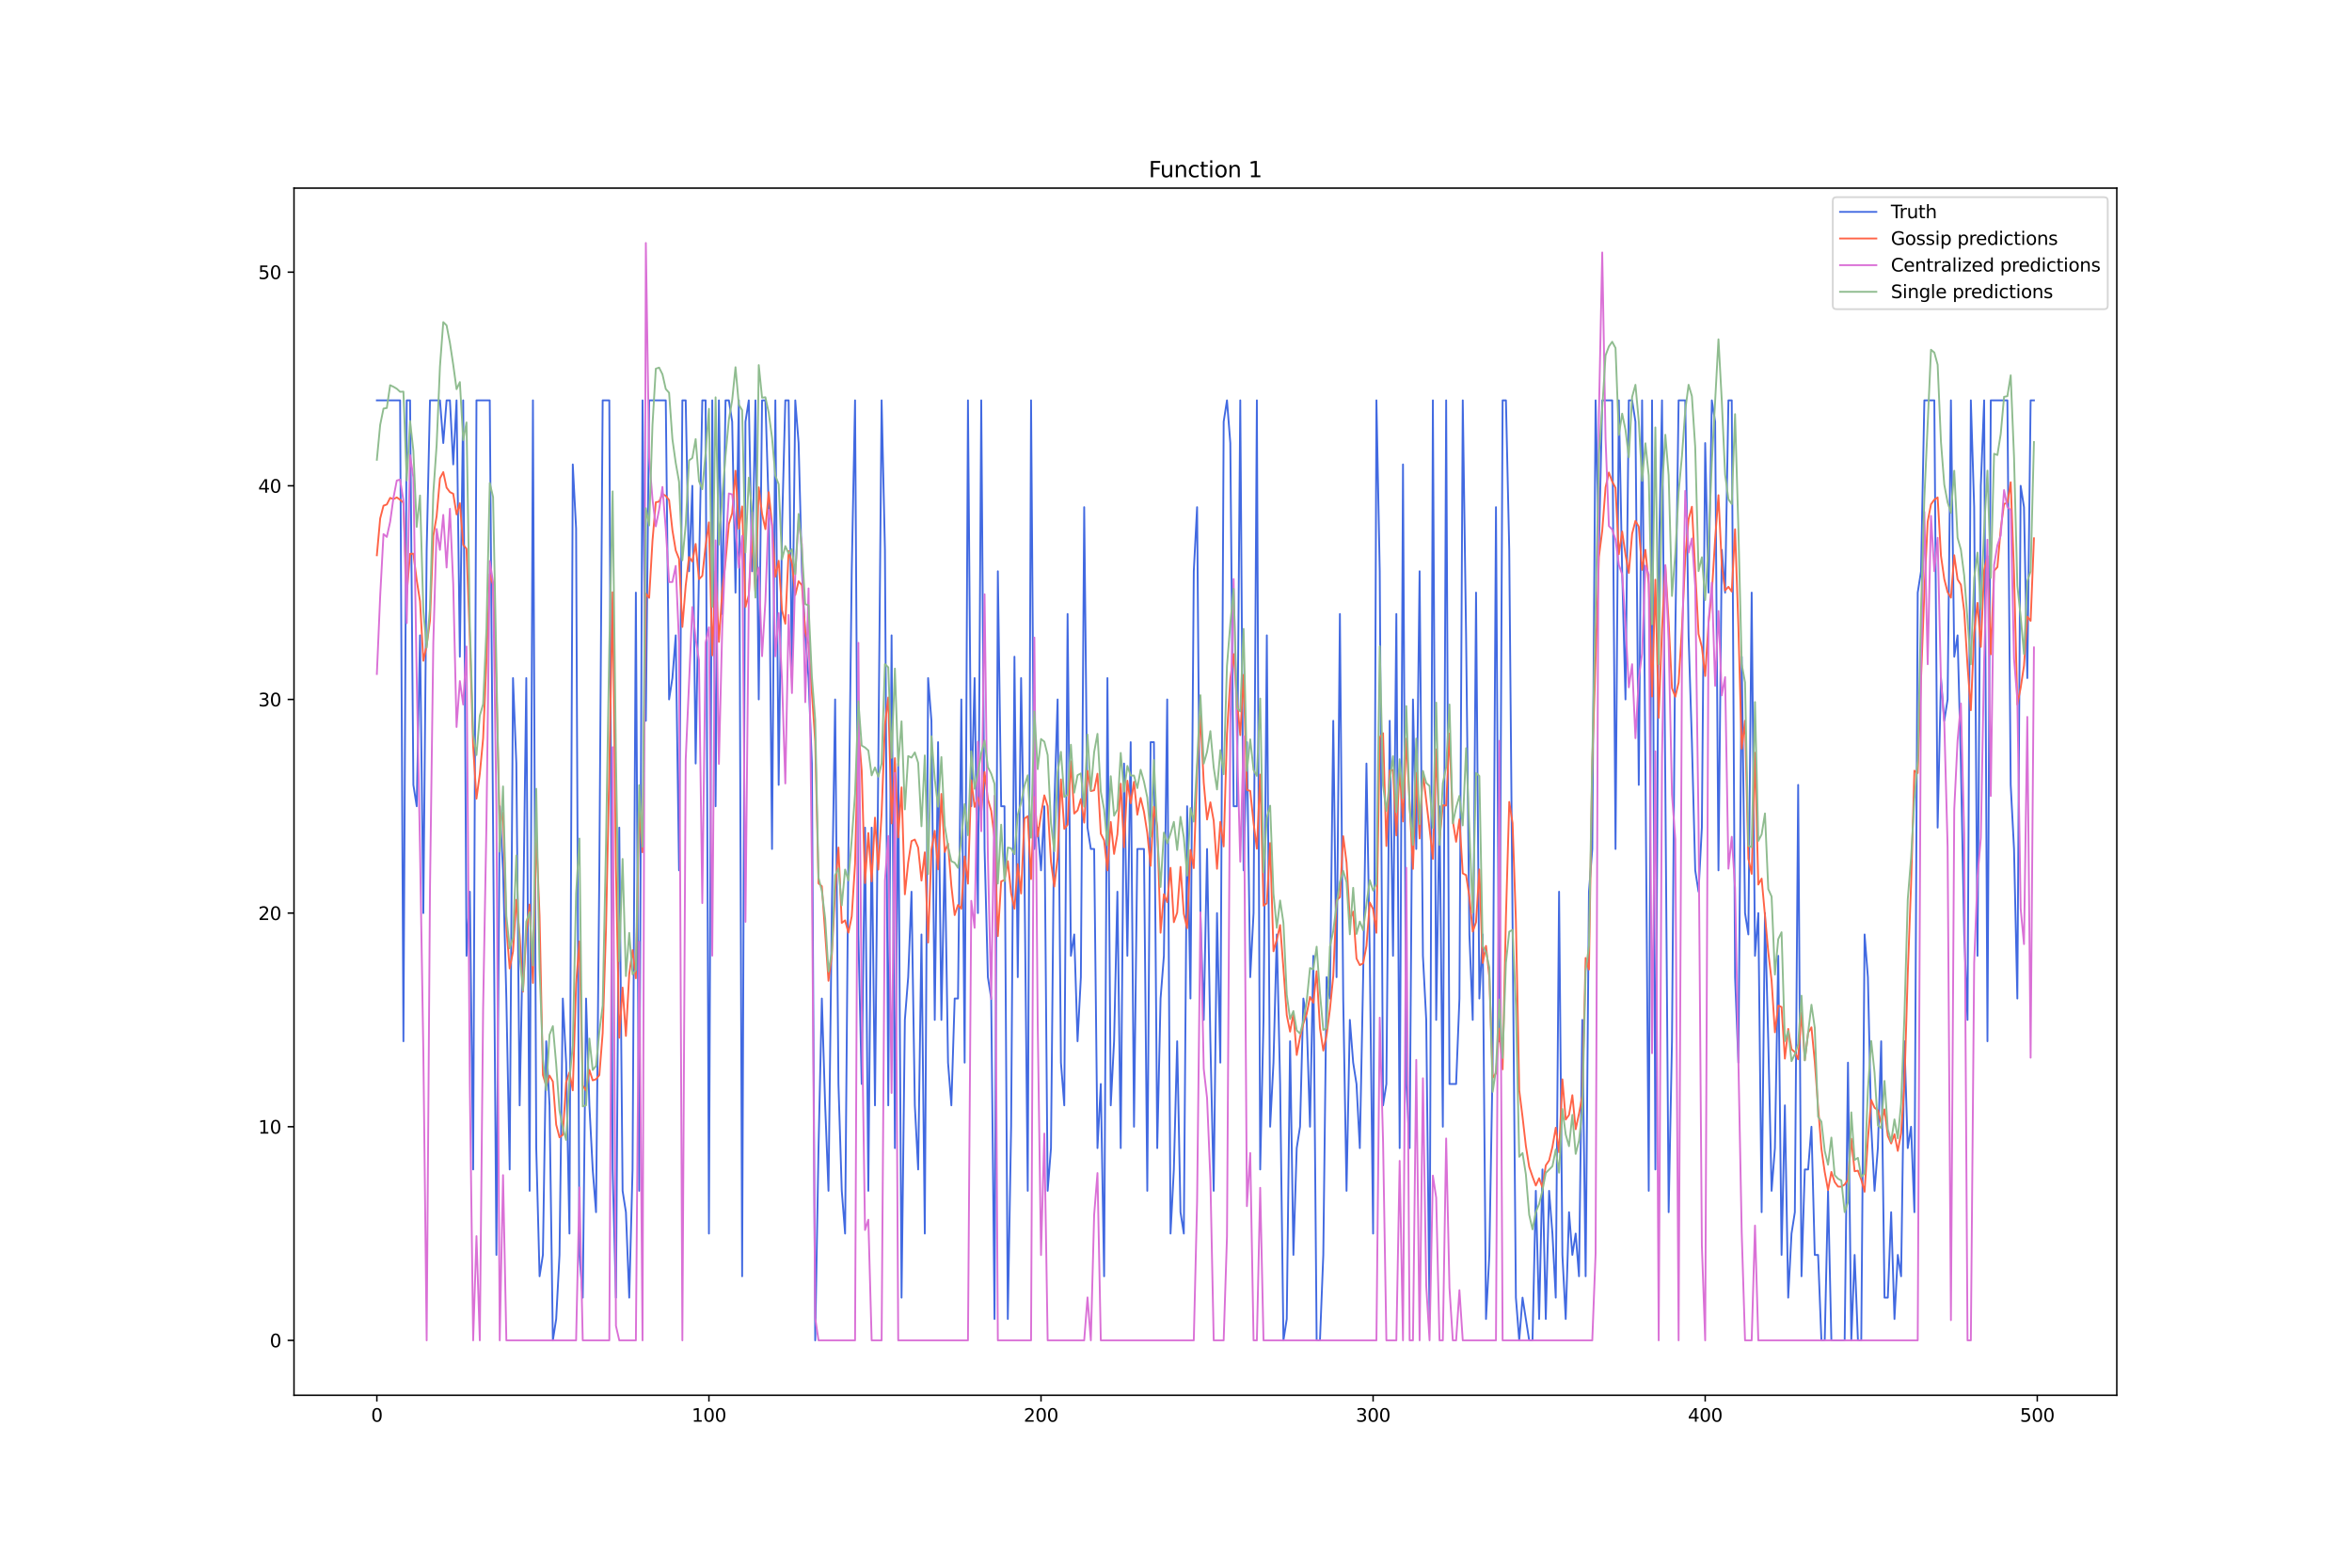 <?xml version="1.0" encoding="utf-8" standalone="no"?>
<!DOCTYPE svg PUBLIC "-//W3C//DTD SVG 1.1//EN"
  "http://www.w3.org/Graphics/SVG/1.1/DTD/svg11.dtd">
<svg xmlns:xlink="http://www.w3.org/1999/xlink" width="1296pt" height="864pt" viewBox="0 0 1296 864" xmlns="http://www.w3.org/2000/svg" version="1.1">
 <defs>
  <style type="text/css">*{stroke-linejoin: round; stroke-linecap: butt}</style>
 </defs>
 <g id="figure_1">
  <g id="patch_1">
   <path d="M 0 864 
L 1296 864 
L 1296 0 
L 0 0 
z
" style="fill: #ffffff"/>
  </g>
  <g id="axes_1">
   <g id="patch_2">
    <path d="M 162 768.96 
L 1166.4 768.96 
L 1166.4 103.68 
L 162 103.68 
z
" style="fill: #ffffff"/>
   </g>
   <g id="matplotlib.axis_1">
    <g id="xtick_1">
     <g id="line2d_1">
      <defs>
       <path id="m1b60b47908" d="M 0 0 
L 0 3.5 
" style="stroke: #000000; stroke-width: 0.8"/>
      </defs>
      <g>
       <use xlink:href="#m1b60b47908" x="207.655" y="768.96" style="stroke: #000000; stroke-width: 0.8"/>
      </g>
     </g>
     <g id="text_1">
      <!-- 0 -->
      <g transform="translate(204.473 783.558) scale(0.1 -0.1)">
       <defs>
        <path id="DejaVuSans-30" d="M 2034 4250 
Q 1547 4250 1301 3770 
Q 1056 3291 1056 2328 
Q 1056 1369 1301 889 
Q 1547 409 2034 409 
Q 2525 409 2770 889 
Q 3016 1369 3016 2328 
Q 3016 3291 2770 3770 
Q 2525 4250 2034 4250 
z
M 2034 4750 
Q 2819 4750 3233 4129 
Q 3647 3509 3647 2328 
Q 3647 1150 3233 529 
Q 2819 -91 2034 -91 
Q 1250 -91 836 529 
Q 422 1150 422 2328 
Q 422 3509 836 4129 
Q 1250 4750 2034 4750 
z
" transform="scale(0.016)"/>
       </defs>
       <use xlink:href="#DejaVuSans-30"/>
      </g>
     </g>
    </g>
    <g id="xtick_2">
     <g id="line2d_2">
      <g>
       <use xlink:href="#m1b60b47908" x="390.639" y="768.96" style="stroke: #000000; stroke-width: 0.8"/>
      </g>
     </g>
     <g id="text_2">
      <!-- 100 -->
      <g transform="translate(381.095 783.558) scale(0.1 -0.1)">
       <defs>
        <path id="DejaVuSans-31" d="M 794 531 
L 1825 531 
L 1825 4091 
L 703 3866 
L 703 4441 
L 1819 4666 
L 2450 4666 
L 2450 531 
L 3481 531 
L 3481 0 
L 794 0 
L 794 531 
z
" transform="scale(0.016)"/>
       </defs>
       <use xlink:href="#DejaVuSans-31"/>
       <use xlink:href="#DejaVuSans-30" x="63.623"/>
       <use xlink:href="#DejaVuSans-30" x="127.246"/>
      </g>
     </g>
    </g>
    <g id="xtick_3">
     <g id="line2d_3">
      <g>
       <use xlink:href="#m1b60b47908" x="573.623" y="768.96" style="stroke: #000000; stroke-width: 0.8"/>
      </g>
     </g>
     <g id="text_3">
      <!-- 200 -->
      <g transform="translate(564.079 783.558) scale(0.1 -0.1)">
       <defs>
        <path id="DejaVuSans-32" d="M 1228 531 
L 3431 531 
L 3431 0 
L 469 0 
L 469 531 
Q 828 903 1448 1529 
Q 2069 2156 2228 2338 
Q 2531 2678 2651 2914 
Q 2772 3150 2772 3378 
Q 2772 3750 2511 3984 
Q 2250 4219 1831 4219 
Q 1534 4219 1204 4116 
Q 875 4013 500 3803 
L 500 4441 
Q 881 4594 1212 4672 
Q 1544 4750 1819 4750 
Q 2544 4750 2975 4387 
Q 3406 4025 3406 3419 
Q 3406 3131 3298 2873 
Q 3191 2616 2906 2266 
Q 2828 2175 2409 1742 
Q 1991 1309 1228 531 
z
" transform="scale(0.016)"/>
       </defs>
       <use xlink:href="#DejaVuSans-32"/>
       <use xlink:href="#DejaVuSans-30" x="63.623"/>
       <use xlink:href="#DejaVuSans-30" x="127.246"/>
      </g>
     </g>
    </g>
    <g id="xtick_4">
     <g id="line2d_4">
      <g>
       <use xlink:href="#m1b60b47908" x="756.607" y="768.96" style="stroke: #000000; stroke-width: 0.8"/>
      </g>
     </g>
     <g id="text_4">
      <!-- 300 -->
      <g transform="translate(747.063 783.558) scale(0.1 -0.1)">
       <defs>
        <path id="DejaVuSans-33" d="M 2597 2516 
Q 3050 2419 3304 2112 
Q 3559 1806 3559 1356 
Q 3559 666 3084 287 
Q 2609 -91 1734 -91 
Q 1441 -91 1130 -33 
Q 819 25 488 141 
L 488 750 
Q 750 597 1062 519 
Q 1375 441 1716 441 
Q 2309 441 2620 675 
Q 2931 909 2931 1356 
Q 2931 1769 2642 2001 
Q 2353 2234 1838 2234 
L 1294 2234 
L 1294 2753 
L 1863 2753 
Q 2328 2753 2575 2939 
Q 2822 3125 2822 3475 
Q 2822 3834 2567 4026 
Q 2313 4219 1838 4219 
Q 1578 4219 1281 4162 
Q 984 4106 628 3988 
L 628 4550 
Q 988 4650 1302 4700 
Q 1616 4750 1894 4750 
Q 2613 4750 3031 4423 
Q 3450 4097 3450 3541 
Q 3450 3153 3228 2886 
Q 3006 2619 2597 2516 
z
" transform="scale(0.016)"/>
       </defs>
       <use xlink:href="#DejaVuSans-33"/>
       <use xlink:href="#DejaVuSans-30" x="63.623"/>
       <use xlink:href="#DejaVuSans-30" x="127.246"/>
      </g>
     </g>
    </g>
    <g id="xtick_5">
     <g id="line2d_5">
      <g>
       <use xlink:href="#m1b60b47908" x="939.591" y="768.96" style="stroke: #000000; stroke-width: 0.8"/>
      </g>
     </g>
     <g id="text_5">
      <!-- 400 -->
      <g transform="translate(930.047 783.558) scale(0.1 -0.1)">
       <defs>
        <path id="DejaVuSans-34" d="M 2419 4116 
L 825 1625 
L 2419 1625 
L 2419 4116 
z
M 2253 4666 
L 3047 4666 
L 3047 1625 
L 3713 1625 
L 3713 1100 
L 3047 1100 
L 3047 0 
L 2419 0 
L 2419 1100 
L 313 1100 
L 313 1709 
L 2253 4666 
z
" transform="scale(0.016)"/>
       </defs>
       <use xlink:href="#DejaVuSans-34"/>
       <use xlink:href="#DejaVuSans-30" x="63.623"/>
       <use xlink:href="#DejaVuSans-30" x="127.246"/>
      </g>
     </g>
    </g>
    <g id="xtick_6">
     <g id="line2d_6">
      <g>
       <use xlink:href="#m1b60b47908" x="1122.575" y="768.96" style="stroke: #000000; stroke-width: 0.8"/>
      </g>
     </g>
     <g id="text_6">
      <!-- 500 -->
      <g transform="translate(1113.032 783.558) scale(0.1 -0.1)">
       <defs>
        <path id="DejaVuSans-35" d="M 691 4666 
L 3169 4666 
L 3169 4134 
L 1269 4134 
L 1269 2991 
Q 1406 3038 1543 3061 
Q 1681 3084 1819 3084 
Q 2600 3084 3056 2656 
Q 3513 2228 3513 1497 
Q 3513 744 3044 326 
Q 2575 -91 1722 -91 
Q 1428 -91 1123 -41 
Q 819 9 494 109 
L 494 744 
Q 775 591 1075 516 
Q 1375 441 1709 441 
Q 2250 441 2565 725 
Q 2881 1009 2881 1497 
Q 2881 1984 2565 2268 
Q 2250 2553 1709 2553 
Q 1456 2553 1204 2497 
Q 953 2441 691 2322 
L 691 4666 
z
" transform="scale(0.016)"/>
       </defs>
       <use xlink:href="#DejaVuSans-35"/>
       <use xlink:href="#DejaVuSans-30" x="63.623"/>
       <use xlink:href="#DejaVuSans-30" x="127.246"/>
      </g>
     </g>
    </g>
   </g>
   <g id="matplotlib.axis_2">
    <g id="ytick_1">
     <g id="line2d_7">
      <defs>
       <path id="m9b6ef1fd35" d="M 0 0 
L -3.5 0 
" style="stroke: #000000; stroke-width: 0.8"/>
      </defs>
      <g>
       <use xlink:href="#m9b6ef1fd35" x="162" y="738.72" style="stroke: #000000; stroke-width: 0.8"/>
      </g>
     </g>
     <g id="text_7">
      <!-- 0 -->
      <g transform="translate(148.637 742.519) scale(0.1 -0.1)">
       <use xlink:href="#DejaVuSans-30"/>
      </g>
     </g>
    </g>
    <g id="ytick_2">
     <g id="line2d_8">
      <g>
       <use xlink:href="#m9b6ef1fd35" x="162" y="620.973" style="stroke: #000000; stroke-width: 0.8"/>
      </g>
     </g>
     <g id="text_8">
      <!-- 10 -->
      <g transform="translate(142.275 624.773) scale(0.1 -0.1)">
       <use xlink:href="#DejaVuSans-31"/>
       <use xlink:href="#DejaVuSans-30" x="63.623"/>
      </g>
     </g>
    </g>
    <g id="ytick_3">
     <g id="line2d_9">
      <g>
       <use xlink:href="#m9b6ef1fd35" x="162" y="503.227" style="stroke: #000000; stroke-width: 0.8"/>
      </g>
     </g>
     <g id="text_9">
      <!-- 20 -->
      <g transform="translate(142.275 507.026) scale(0.1 -0.1)">
       <use xlink:href="#DejaVuSans-32"/>
       <use xlink:href="#DejaVuSans-30" x="63.623"/>
      </g>
     </g>
    </g>
    <g id="ytick_4">
     <g id="line2d_10">
      <g>
       <use xlink:href="#m9b6ef1fd35" x="162" y="385.48" style="stroke: #000000; stroke-width: 0.8"/>
      </g>
     </g>
     <g id="text_10">
      <!-- 30 -->
      <g transform="translate(142.275 389.279) scale(0.1 -0.1)">
       <use xlink:href="#DejaVuSans-33"/>
       <use xlink:href="#DejaVuSans-30" x="63.623"/>
      </g>
     </g>
    </g>
    <g id="ytick_5">
     <g id="line2d_11">
      <g>
       <use xlink:href="#m9b6ef1fd35" x="162" y="267.733" style="stroke: #000000; stroke-width: 0.8"/>
      </g>
     </g>
     <g id="text_11">
      <!-- 40 -->
      <g transform="translate(142.275 271.533) scale(0.1 -0.1)">
       <use xlink:href="#DejaVuSans-34"/>
       <use xlink:href="#DejaVuSans-30" x="63.623"/>
      </g>
     </g>
    </g>
    <g id="ytick_6">
     <g id="line2d_12">
      <g>
       <use xlink:href="#m9b6ef1fd35" x="162" y="149.987" style="stroke: #000000; stroke-width: 0.8"/>
      </g>
     </g>
     <g id="text_12">
      <!-- 50 -->
      <g transform="translate(142.275 153.786) scale(0.1 -0.1)">
       <use xlink:href="#DejaVuSans-35"/>
       <use xlink:href="#DejaVuSans-30" x="63.623"/>
      </g>
     </g>
    </g>
   </g>
   <g id="line2d_13">
    <path d="M 207.655 220.635 
L 220.463 220.635 
L 222.293 573.875 
L 224.123 220.635 
L 225.953 220.635 
L 227.783 432.579 
L 229.613 444.353 
L 231.442 350.156 
L 233.272 503.227 
L 235.102 303.057 
L 236.932 220.635 
L 242.422 220.635 
L 244.251 244.184 
L 246.081 220.635 
L 247.911 220.635 
L 249.741 255.959 
L 251.571 220.635 
L 253.401 361.931 
L 255.23 220.635 
L 257.06 526.776 
L 258.89 491.452 
L 260.72 644.523 
L 262.55 220.635 
L 269.869 220.635 
L 273.529 691.621 
L 275.359 444.353 
L 277.189 479.677 
L 279.018 550.325 
L 280.848 644.523 
L 282.678 373.705 
L 284.508 420.804 
L 286.338 609.199 
L 288.168 515.001 
L 289.997 373.705 
L 291.827 656.297 
L 293.657 220.635 
L 295.487 632.748 
L 297.317 703.396 
L 299.147 691.621 
L 300.976 573.875 
L 302.806 609.199 
L 304.636 738.72 
L 306.466 726.945 
L 308.296 691.621 
L 310.126 550.325 
L 311.956 585.649 
L 313.785 679.847 
L 315.615 255.959 
L 317.445 291.283 
L 319.275 691.621 
L 321.105 715.171 
L 322.935 550.325 
L 324.764 609.199 
L 326.594 644.523 
L 328.424 668.072 
L 330.254 479.677 
L 332.084 220.635 
L 335.743 220.635 
L 337.573 644.523 
L 339.403 715.171 
L 341.233 456.128 
L 343.063 656.297 
L 344.893 668.072 
L 346.723 715.171 
L 348.552 644.523 
L 350.382 326.607 
L 352.212 656.297 
L 354.042 220.635 
L 355.872 397.255 
L 357.702 220.635 
L 366.851 220.635 
L 368.681 385.48 
L 370.51 373.705 
L 372.34 350.156 
L 374.17 479.677 
L 376 220.635 
L 377.83 220.635 
L 379.66 314.832 
L 381.489 267.733 
L 383.319 420.804 
L 385.149 314.832 
L 386.979 220.635 
L 388.809 220.635 
L 390.639 679.847 
L 392.469 220.635 
L 394.298 444.353 
L 396.128 220.635 
L 397.958 338.381 
L 399.788 220.635 
L 401.618 220.635 
L 403.448 232.409 
L 405.277 326.607 
L 407.107 220.635 
L 408.937 703.396 
L 410.767 232.409 
L 412.597 220.635 
L 414.427 314.832 
L 416.256 220.635 
L 418.086 385.48 
L 419.916 220.635 
L 421.746 220.635 
L 423.576 279.508 
L 425.406 467.903 
L 427.236 220.635 
L 429.065 432.579 
L 430.895 291.283 
L 432.725 220.635 
L 434.555 220.635 
L 436.385 373.705 
L 438.215 220.635 
L 440.044 244.184 
L 441.874 314.832 
L 443.704 350.156 
L 445.534 373.705 
L 447.364 420.804 
L 449.194 738.72 
L 451.023 632.748 
L 452.853 550.325 
L 454.683 609.199 
L 456.513 656.297 
L 458.343 503.227 
L 460.173 385.48 
L 462.003 597.424 
L 463.832 656.297 
L 465.662 679.847 
L 467.492 467.903 
L 469.322 314.832 
L 471.152 220.635 
L 472.982 515.001 
L 474.811 597.424 
L 476.641 456.128 
L 478.471 656.297 
L 480.301 456.128 
L 482.131 609.199 
L 483.961 420.804 
L 485.79 220.635 
L 487.62 303.057 
L 489.45 609.199 
L 491.28 350.156 
L 493.11 632.748 
L 494.94 420.804 
L 496.77 715.171 
L 498.599 562.1 
L 500.429 538.551 
L 502.259 491.452 
L 504.089 609.199 
L 505.919 644.523 
L 507.749 515.001 
L 509.578 679.847 
L 511.408 373.705 
L 513.238 397.255 
L 515.068 562.1 
L 516.898 409.029 
L 518.728 562.1 
L 520.557 467.903 
L 522.387 585.649 
L 524.217 609.199 
L 526.047 550.325 
L 527.877 550.325 
L 529.707 385.48 
L 531.536 585.649 
L 533.366 220.635 
L 535.196 444.353 
L 537.026 373.705 
L 538.856 503.227 
L 540.686 220.635 
L 542.516 467.903 
L 544.345 538.551 
L 546.175 550.325 
L 548.005 726.945 
L 549.835 314.832 
L 551.665 444.353 
L 553.495 444.353 
L 555.324 726.945 
L 557.154 620.973 
L 558.984 361.931 
L 560.814 538.551 
L 562.644 373.705 
L 564.474 479.677 
L 566.303 656.297 
L 568.133 220.635 
L 569.963 467.903 
L 571.793 456.128 
L 573.623 479.677 
L 575.453 444.353 
L 577.283 656.297 
L 579.112 632.748 
L 580.942 444.353 
L 582.772 385.48 
L 584.602 585.649 
L 586.432 609.199 
L 588.262 338.381 
L 590.091 526.776 
L 591.921 515.001 
L 593.751 573.875 
L 595.581 538.551 
L 597.411 279.508 
L 599.241 456.128 
L 601.07 467.903 
L 602.9 467.903 
L 604.73 632.748 
L 606.56 597.424 
L 608.39 703.396 
L 610.22 373.705 
L 612.05 609.199 
L 613.879 573.875 
L 615.709 491.452 
L 617.539 632.748 
L 619.369 420.804 
L 621.199 526.776 
L 623.029 409.029 
L 624.858 620.973 
L 626.688 467.903 
L 630.348 467.903 
L 632.178 656.297 
L 634.008 409.029 
L 635.837 409.029 
L 637.667 632.748 
L 639.497 550.325 
L 641.327 526.776 
L 643.157 385.48 
L 644.987 679.847 
L 646.817 644.523 
L 648.646 573.875 
L 650.476 668.072 
L 652.306 679.847 
L 654.136 444.353 
L 655.966 550.325 
L 657.796 314.832 
L 659.625 279.508 
L 661.455 503.227 
L 663.285 562.1 
L 665.115 467.903 
L 666.945 573.875 
L 668.775 656.297 
L 670.604 503.227 
L 672.434 585.649 
L 674.264 232.409 
L 676.094 220.635 
L 677.924 244.184 
L 679.754 444.353 
L 681.583 444.353 
L 683.413 220.635 
L 685.243 479.677 
L 687.073 409.029 
L 688.903 538.551 
L 690.733 503.227 
L 692.563 220.635 
L 694.392 644.523 
L 696.222 562.1 
L 698.052 350.156 
L 699.882 620.973 
L 701.712 585.649 
L 703.542 515.001 
L 705.371 597.424 
L 707.201 738.72 
L 709.031 726.945 
L 710.861 573.875 
L 712.691 691.621 
L 714.521 632.748 
L 716.35 620.973 
L 718.18 550.325 
L 720.01 562.1 
L 721.84 620.973 
L 723.67 526.776 
L 725.5 738.72 
L 727.33 738.72 
L 729.159 691.621 
L 730.989 538.551 
L 732.819 550.325 
L 734.649 397.255 
L 736.479 538.551 
L 738.309 338.381 
L 740.138 550.325 
L 741.968 656.297 
L 743.798 562.1 
L 745.628 585.649 
L 747.458 597.424 
L 749.288 632.748 
L 751.117 538.551 
L 752.947 420.804 
L 754.777 526.776 
L 756.607 679.847 
L 758.437 220.635 
L 760.267 314.832 
L 762.097 609.199 
L 763.926 597.424 
L 765.756 397.255 
L 767.586 526.776 
L 769.416 338.381 
L 771.246 632.748 
L 773.076 255.959 
L 774.905 597.424 
L 776.735 632.748 
L 778.565 385.48 
L 780.395 467.903 
L 782.225 314.832 
L 784.055 526.776 
L 785.884 562.1 
L 787.714 726.945 
L 789.544 220.635 
L 791.374 562.1 
L 793.204 444.353 
L 795.034 620.973 
L 796.864 220.635 
L 798.693 597.424 
L 802.353 597.424 
L 804.183 550.325 
L 806.013 220.635 
L 807.843 350.156 
L 809.672 515.001 
L 811.502 562.1 
L 813.332 326.607 
L 815.162 550.325 
L 816.992 515.001 
L 818.822 726.945 
L 820.651 691.621 
L 822.481 585.649 
L 824.311 279.508 
L 826.141 573.875 
L 827.971 220.635 
L 829.801 220.635 
L 831.63 303.057 
L 835.29 715.171 
L 837.12 738.72 
L 838.95 715.171 
L 842.61 738.72 
L 844.439 738.72 
L 846.269 656.297 
L 848.099 726.945 
L 849.929 644.523 
L 851.759 726.945 
L 853.589 656.297 
L 855.418 679.847 
L 857.248 715.171 
L 859.078 491.452 
L 860.908 691.621 
L 862.738 726.945 
L 864.568 668.072 
L 866.397 691.621 
L 868.227 679.847 
L 870.057 703.396 
L 871.887 562.1 
L 873.717 703.396 
L 875.547 491.452 
L 877.377 467.903 
L 879.206 220.635 
L 881.036 303.057 
L 882.866 220.635 
L 888.356 220.635 
L 890.185 467.903 
L 892.015 220.635 
L 893.845 314.832 
L 895.675 385.48 
L 897.505 220.635 
L 899.335 220.635 
L 901.164 232.409 
L 902.994 432.579 
L 904.824 220.635 
L 906.654 420.804 
L 908.484 656.297 
L 910.314 220.635 
L 912.144 644.523 
L 913.973 314.832 
L 915.803 220.635 
L 917.633 432.579 
L 919.463 668.072 
L 921.293 573.875 
L 923.123 350.156 
L 924.952 220.635 
L 928.612 220.635 
L 930.442 350.156 
L 932.272 409.029 
L 934.102 479.677 
L 935.931 491.452 
L 937.761 456.128 
L 939.591 244.184 
L 941.421 326.607 
L 943.251 220.635 
L 945.081 232.409 
L 946.911 479.677 
L 948.74 303.057 
L 950.57 326.607 
L 952.4 220.635 
L 954.23 220.635 
L 956.06 538.551 
L 957.89 585.649 
L 959.719 361.931 
L 961.549 503.227 
L 963.379 515.001 
L 965.209 326.607 
L 967.039 526.776 
L 968.869 503.227 
L 970.698 668.072 
L 972.528 503.227 
L 974.358 573.875 
L 976.188 656.297 
L 978.018 632.748 
L 979.848 526.776 
L 981.678 691.621 
L 983.507 609.199 
L 985.337 715.171 
L 987.167 679.847 
L 988.997 668.072 
L 990.827 432.579 
L 992.657 703.396 
L 994.486 644.523 
L 996.316 644.523 
L 998.146 620.973 
L 999.976 691.621 
L 1001.806 691.621 
L 1003.636 738.72 
L 1005.465 738.72 
L 1007.295 656.297 
L 1009.125 738.72 
L 1016.444 738.72 
L 1018.274 585.649 
L 1020.104 738.72 
L 1021.934 691.621 
L 1023.764 738.72 
L 1025.594 738.72 
L 1027.424 515.001 
L 1029.253 538.551 
L 1031.083 620.973 
L 1032.913 656.297 
L 1034.743 632.748 
L 1036.573 573.875 
L 1038.403 715.171 
L 1040.232 715.171 
L 1042.062 668.072 
L 1043.892 726.945 
L 1045.722 691.621 
L 1047.552 703.396 
L 1049.382 573.875 
L 1051.211 632.748 
L 1053.041 620.973 
L 1054.871 668.072 
L 1056.701 326.607 
L 1058.531 314.832 
L 1060.361 220.635 
L 1065.85 220.635 
L 1067.68 456.128 
L 1069.51 373.705 
L 1071.34 397.255 
L 1073.17 385.48 
L 1074.999 220.635 
L 1076.829 361.931 
L 1078.659 350.156 
L 1080.489 420.804 
L 1082.319 515.001 
L 1084.149 562.1 
L 1085.978 220.635 
L 1087.808 279.508 
L 1089.638 526.776 
L 1091.468 267.733 
L 1093.298 220.635 
L 1095.128 573.875 
L 1096.958 220.635 
L 1106.107 220.635 
L 1107.937 432.579 
L 1109.766 467.903 
L 1111.596 550.325 
L 1113.426 267.733 
L 1115.256 279.508 
L 1117.086 373.705 
L 1118.916 220.635 
L 1120.745 220.635 
L 1120.745 220.635 
" clip-path="url(#p2d66d67f05)" style="fill: none; stroke: #4169e1; stroke-linecap: square"/>
   </g>
   <g id="line2d_14">
    <path d="M 207.655 306.029 
L 209.484 285.748 
L 211.314 278.701 
L 213.144 278.031 
L 214.974 274.387 
L 216.804 275.108 
L 218.634 274.144 
L 220.463 275.421 
L 222.293 277.029 
L 224.123 326.981 
L 225.953 305.227 
L 227.783 305.172 
L 229.613 319.721 
L 231.442 331.344 
L 233.272 364.198 
L 235.102 355.707 
L 236.932 342.03 
L 238.762 295.361 
L 240.592 284.477 
L 242.422 263.614 
L 244.251 260.188 
L 246.081 268.742 
L 247.911 271.208 
L 249.741 272.137 
L 251.571 283.513 
L 253.401 277.345 
L 255.23 300.279 
L 257.06 302.471 
L 258.89 351.801 
L 260.72 411.433 
L 262.55 440.171 
L 264.38 426.548 
L 266.209 406.984 
L 268.039 364.094 
L 269.869 316.472 
L 271.699 322.223 
L 273.529 378.132 
L 275.359 453.969 
L 277.189 447.902 
L 279.018 511.252 
L 280.848 533.748 
L 282.678 524.474 
L 284.508 495.89 
L 286.338 515.53 
L 288.168 546.541 
L 289.997 514.492 
L 291.827 498.506 
L 293.657 541.734 
L 295.487 459.185 
L 297.317 504.994 
L 299.147 592.432 
L 300.976 598.419 
L 302.806 592.793 
L 304.636 596.054 
L 306.466 619.814 
L 308.296 626.822 
L 310.126 625.405 
L 311.956 596.493 
L 313.785 590.994 
L 315.615 600.937 
L 317.445 542.227 
L 319.275 518.825 
L 321.105 598.296 
L 322.935 601.06 
L 324.764 589.687 
L 326.594 595.423 
L 328.424 594.787 
L 330.254 592.521 
L 332.084 569.397 
L 333.914 512.309 
L 335.743 424.148 
L 337.573 326.399 
L 339.403 477.687 
L 341.233 571.943 
L 343.063 544.282 
L 344.893 570.928 
L 346.723 536.794 
L 348.552 523.657 
L 350.382 539.145 
L 352.212 445.807 
L 354.042 469.703 
L 355.872 327.149 
L 357.702 329.488 
L 359.531 298.07 
L 361.361 276.804 
L 363.191 276.444 
L 365.021 272.21 
L 366.851 273.283 
L 368.681 275.592 
L 370.51 292.223 
L 372.34 303.363 
L 374.17 308.019 
L 376 345.518 
L 377.83 322.816 
L 379.66 306.992 
L 381.489 309.485 
L 383.319 299.777 
L 385.149 319.194 
L 386.979 317.356 
L 388.809 300.703 
L 390.639 287.889 
L 392.469 361.222 
L 394.298 314.832 
L 396.128 353.778 
L 397.958 325.887 
L 399.788 309.367 
L 401.618 288.751 
L 403.448 282.793 
L 405.277 259.44 
L 407.107 291.381 
L 408.937 279.103 
L 410.767 334.53 
L 412.597 328.02 
L 414.427 295.436 
L 416.256 326.385 
L 418.086 268.571 
L 419.916 283.25 
L 421.746 291.616 
L 423.576 271.251 
L 425.406 288.996 
L 427.236 317.824 
L 429.065 309.074 
L 430.895 336.302 
L 432.725 343.765 
L 434.555 303.684 
L 436.385 310.479 
L 438.215 327.941 
L 440.044 320.319 
L 441.874 322.565 
L 443.704 348.047 
L 445.534 355.032 
L 449.194 408.609 
L 451.023 486.864 
L 452.853 488.396 
L 456.513 540.564 
L 458.343 526.437 
L 460.173 491.477 
L 462.003 467.09 
L 463.832 508.668 
L 465.662 507.233 
L 467.492 514.032 
L 469.322 505.036 
L 471.152 476.214 
L 472.982 401.693 
L 474.811 424.776 
L 476.641 486.674 
L 478.471 459.088 
L 480.301 485.753 
L 482.131 450.619 
L 483.961 479.271 
L 485.79 448.249 
L 487.62 399.448 
L 489.45 384.388 
L 491.28 453.8 
L 493.11 417.84 
L 494.94 461.532 
L 496.77 433.944 
L 498.599 492.9 
L 500.429 475.382 
L 502.259 463.55 
L 504.089 462.688 
L 505.919 467.145 
L 507.749 485.332 
L 509.578 469.739 
L 511.408 519.464 
L 513.238 468.33 
L 515.068 457.884 
L 516.898 479.128 
L 518.728 437.559 
L 520.557 469.58 
L 522.387 464.954 
L 524.217 488.237 
L 526.047 504.325 
L 527.877 498.722 
L 529.707 500.828 
L 531.536 472.034 
L 533.366 487.024 
L 535.196 429.966 
L 537.026 444.718 
L 538.856 439.407 
L 540.686 447.443 
L 542.516 425.473 
L 544.345 440.516 
L 546.175 446.862 
L 548.005 462.093 
L 549.835 515.939 
L 551.665 485.761 
L 553.495 485.021 
L 555.324 474.61 
L 557.154 492.376 
L 558.984 500.825 
L 560.814 476.253 
L 562.644 492.449 
L 564.474 451.154 
L 566.303 449.805 
L 568.133 484.476 
L 569.963 439.292 
L 571.793 460.994 
L 573.623 448.776 
L 575.453 438.336 
L 577.283 444.276 
L 579.112 474.91 
L 580.942 488.632 
L 582.772 472.747 
L 584.602 429.538 
L 586.432 456.8 
L 588.262 454.513 
L 590.091 419.542 
L 591.921 448.376 
L 593.751 446.649 
L 595.581 440.381 
L 597.411 453.381 
L 599.241 424.86 
L 601.07 435.996 
L 602.9 435.556 
L 604.73 426.423 
L 606.56 459.451 
L 608.39 463.105 
L 610.22 479.702 
L 612.05 453.013 
L 613.879 470.624 
L 615.709 459.774 
L 617.539 431.888 
L 619.369 466.943 
L 621.199 430.276 
L 623.029 442.698 
L 624.858 430.88 
L 626.688 449.005 
L 628.518 439.758 
L 630.348 447.37 
L 632.178 459.103 
L 634.008 477.203 
L 635.837 444.637 
L 637.667 455.607 
L 639.497 514.073 
L 641.327 492.808 
L 643.157 497.243 
L 644.987 478.272 
L 646.817 508.25 
L 648.646 502.984 
L 650.476 477.762 
L 652.306 503.642 
L 654.136 511.542 
L 655.966 468.453 
L 657.796 478.448 
L 659.625 424.675 
L 661.455 394.318 
L 663.285 431.341 
L 665.115 451.651 
L 666.945 442.164 
L 668.775 452.344 
L 670.604 478.82 
L 672.434 452.963 
L 674.264 466.5 
L 676.094 404.313 
L 677.924 374.159 
L 679.754 360.491 
L 681.583 385.984 
L 683.413 405.175 
L 685.243 371.955 
L 687.073 435.361 
L 688.903 435.904 
L 690.733 453.511 
L 692.563 467.755 
L 694.392 426.899 
L 696.222 499.153 
L 698.052 497.836 
L 699.882 464.606 
L 701.712 524.279 
L 703.542 517.975 
L 705.371 509.823 
L 707.201 533.911 
L 709.031 559.474 
L 710.861 568.565 
L 712.691 558.538 
L 714.521 581.449 
L 716.35 571.641 
L 718.18 564.154 
L 720.01 558.795 
L 721.84 549.421 
L 723.67 552.63 
L 725.5 535.274 
L 727.33 566.625 
L 729.159 579.005 
L 730.989 570.392 
L 732.819 556.245 
L 734.649 537.968 
L 736.479 496.177 
L 738.309 494.462 
L 740.138 460.865 
L 741.968 475.285 
L 743.798 506.753 
L 745.628 502.418 
L 747.458 528.269 
L 749.288 531.917 
L 751.117 530.902 
L 752.947 521.363 
L 754.777 497.405 
L 756.607 501.028 
L 758.437 514.095 
L 760.267 406.324 
L 762.097 404.076 
L 763.926 466.264 
L 765.756 424.693 
L 767.586 424.327 
L 769.416 460.425 
L 771.246 423.519 
L 773.076 452.734 
L 774.905 407.05 
L 778.565 478.875 
L 780.395 425.979 
L 782.225 462.115 
L 784.055 425.593 
L 787.714 456.849 
L 789.544 473.379 
L 791.374 412.962 
L 793.204 463.063 
L 795.034 443.83 
L 796.864 443.968 
L 798.693 404.264 
L 800.523 452.44 
L 802.353 463.929 
L 804.183 451.579 
L 806.013 481.349 
L 807.843 482.29 
L 809.672 494.29 
L 811.502 513.434 
L 813.332 508.247 
L 815.162 479.175 
L 816.992 530.745 
L 818.822 521.317 
L 820.651 538.434 
L 822.481 593.964 
L 824.311 591.563 
L 826.141 566.896 
L 827.971 589.362 
L 829.801 505.439 
L 831.63 441.955 
L 833.46 453.641 
L 835.29 507.409 
L 837.12 600.866 
L 838.95 615.515 
L 840.78 631.52 
L 842.61 643.076 
L 844.439 648.426 
L 846.269 653.39 
L 848.099 649.36 
L 849.929 654.526 
L 851.759 642.285 
L 853.589 639.577 
L 855.418 632.135 
L 857.248 621.529 
L 859.078 635.056 
L 860.908 594.85 
L 862.738 617.028 
L 864.568 614.467 
L 866.397 603.603 
L 868.227 622.353 
L 870.057 613.801 
L 871.887 604.011 
L 873.717 527.96 
L 875.547 534.329 
L 877.377 419.706 
L 881.036 306.907 
L 882.866 292.427 
L 884.696 268.634 
L 886.526 260.406 
L 888.356 265.382 
L 890.185 268.871 
L 892.015 305.482 
L 893.845 292.92 
L 895.675 305.656 
L 897.505 315.76 
L 899.335 294.136 
L 901.164 287.051 
L 902.994 290.277 
L 904.824 314.07 
L 906.654 303.038 
L 908.484 321.893 
L 910.314 383.887 
L 912.144 319.472 
L 913.973 395.569 
L 915.803 346.766 
L 917.633 311.926 
L 919.463 342.913 
L 921.293 379.242 
L 923.123 384.017 
L 924.952 376.205 
L 926.782 346.44 
L 928.612 307.459 
L 930.442 286.103 
L 932.272 279.274 
L 935.931 349.417 
L 937.761 356.551 
L 939.591 372.568 
L 941.421 343.482 
L 943.251 326.615 
L 945.081 296.938 
L 946.911 272.912 
L 948.74 311.454 
L 950.57 325.452 
L 952.4 323.42 
L 954.23 326.041 
L 956.06 291.69 
L 957.89 345.574 
L 959.719 412.592 
L 961.549 397.202 
L 963.379 473.258 
L 965.209 481.622 
L 967.039 414.836 
L 968.869 487.516 
L 970.698 484.231 
L 974.358 524.709 
L 976.188 540.455 
L 978.018 568.921 
L 979.848 554.192 
L 981.678 554.994 
L 983.507 583.445 
L 985.337 567.064 
L 987.167 578.24 
L 988.997 579.856 
L 990.827 583.808 
L 992.657 558.054 
L 994.486 584.273 
L 996.316 569.205 
L 998.146 566.184 
L 999.976 585.091 
L 1001.806 610.027 
L 1003.636 633.126 
L 1005.465 645.951 
L 1007.295 655.87 
L 1009.125 645.883 
L 1010.955 651.446 
L 1012.785 653.954 
L 1014.615 654.006 
L 1016.444 652.818 
L 1018.274 650.196 
L 1020.104 627.579 
L 1021.934 645.515 
L 1023.764 645.186 
L 1025.594 650.145 
L 1027.424 656.807 
L 1029.253 627.685 
L 1031.083 606.225 
L 1032.913 610.497 
L 1034.743 611.883 
L 1036.573 618.958 
L 1038.403 611.401 
L 1040.232 626.048 
L 1042.062 630.213 
L 1043.892 625.129 
L 1045.722 634.294 
L 1047.552 624.563 
L 1049.382 597.368 
L 1051.211 536.575 
L 1053.041 487.402 
L 1054.871 424.754 
L 1056.701 426.045 
L 1058.531 374.188 
L 1060.361 326.241 
L 1062.191 287.428 
L 1064.02 277.93 
L 1065.85 275.369 
L 1067.68 274.15 
L 1069.51 306.263 
L 1071.34 319.167 
L 1073.17 326.366 
L 1074.999 329.401 
L 1076.829 306.01 
L 1078.659 319.305 
L 1080.489 322.252 
L 1082.319 336.905 
L 1084.149 367.005 
L 1085.978 391.43 
L 1087.808 348.633 
L 1089.638 332.268 
L 1091.468 356.513 
L 1093.298 314.196 
L 1095.128 306.468 
L 1096.958 360.64 
L 1098.787 314.615 
L 1100.617 312.532 
L 1102.447 291.446 
L 1104.277 277.696 
L 1106.107 277.215 
L 1107.937 265.776 
L 1109.766 315.975 
L 1111.596 388.303 
L 1113.426 379.069 
L 1115.256 366.89 
L 1117.086 339.825 
L 1118.916 342.16 
L 1120.745 296.675 
L 1120.745 296.675 
" clip-path="url(#p2d66d67f05)" style="fill: none; stroke: #ff6347; stroke-linecap: square"/>
   </g>
   <g id="line2d_15">
    <path d="M 207.655 371.466 
L 209.484 328.58 
L 211.314 294.355 
L 213.144 295.919 
L 214.974 287.616 
L 216.804 274.376 
L 218.634 264.838 
L 220.463 264.316 
L 222.293 275.933 
L 224.123 343.404 
L 225.953 250.834 
L 227.783 263.211 
L 229.613 372.923 
L 231.442 467.94 
L 233.272 579.964 
L 235.102 738.72 
L 236.932 490.037 
L 238.762 354.308 
L 240.592 291.528 
L 242.422 303.063 
L 244.251 283.765 
L 246.081 312.789 
L 247.911 280.402 
L 249.741 322.074 
L 251.571 400.672 
L 253.401 375.35 
L 255.23 388.3 
L 257.06 356.298 
L 258.89 598.374 
L 260.72 738.72 
L 262.55 681.245 
L 264.38 738.72 
L 266.209 555.833 
L 268.039 453.719 
L 269.869 309.189 
L 271.699 320.851 
L 273.529 444.793 
L 275.359 738.72 
L 277.189 647.647 
L 279.018 738.72 
L 317.445 738.72 
L 319.275 654.401 
L 321.105 738.72 
L 335.743 738.72 
L 337.573 411.784 
L 339.403 730.759 
L 341.233 738.72 
L 350.382 738.72 
L 352.212 519.017 
L 354.042 738.72 
L 355.872 133.92 
L 357.702 252.366 
L 359.531 275.042 
L 361.361 290.095 
L 363.191 280.825 
L 365.021 268.363 
L 366.851 291.397 
L 368.681 320.793 
L 370.51 320.755 
L 372.34 311.881 
L 374.17 354.094 
L 376 738.72 
L 377.83 418.78 
L 381.489 334.554 
L 383.319 352.1 
L 385.149 363.801 
L 386.979 497.716 
L 388.809 354.099 
L 390.639 345.706 
L 392.469 526.706 
L 394.298 297.834 
L 396.128 421.003 
L 397.958 346.576 
L 399.788 302.583 
L 401.618 271.962 
L 403.448 272.486 
L 405.277 289.778 
L 407.107 312.939 
L 408.937 295.313 
L 410.767 508.065 
L 412.597 329.078 
L 414.427 282.365 
L 416.256 319.721 
L 418.086 312.857 
L 419.916 361.632 
L 421.746 331.42 
L 423.576 280.963 
L 425.406 289.732 
L 427.236 361.723 
L 429.065 337.893 
L 430.895 374.741 
L 432.725 431.772 
L 434.555 338.911 
L 436.385 381.974 
L 438.215 316.932 
L 440.044 286.693 
L 441.874 300.208 
L 443.704 386.996 
L 445.534 324.28 
L 447.364 477.758 
L 449.194 726.42 
L 451.023 738.72 
L 471.152 738.72 
L 472.982 354.278 
L 474.811 554.122 
L 476.641 677.897 
L 478.471 672.208 
L 480.301 738.72 
L 485.79 738.72 
L 487.62 485.343 
L 489.45 460.71 
L 491.28 602.37 
L 493.11 425.958 
L 494.94 738.72 
L 533.366 738.72 
L 535.196 496.463 
L 537.026 511.359 
L 538.856 408.738 
L 540.686 458.137 
L 542.516 327.517 
L 544.345 472.185 
L 546.175 550.554 
L 548.005 438.545 
L 549.835 738.72 
L 568.133 738.72 
L 569.963 351.378 
L 571.793 563.662 
L 573.623 691.691 
L 575.453 624.742 
L 577.283 738.72 
L 597.411 738.72 
L 599.241 715.04 
L 601.07 738.72 
L 602.9 669.497 
L 604.73 646.499 
L 606.56 738.72 
L 657.796 738.72 
L 659.625 662.155 
L 661.455 502.819 
L 663.285 589.084 
L 665.115 605.186 
L 666.945 649.615 
L 668.775 738.72 
L 674.264 738.72 
L 676.094 681.454 
L 677.924 398.672 
L 679.754 319.092 
L 681.583 407.236 
L 683.413 474.919 
L 685.243 405.772 
L 687.073 664.762 
L 688.903 635.458 
L 690.733 738.72 
L 692.563 738.72 
L 694.392 654.625 
L 696.222 738.72 
L 758.437 738.72 
L 760.267 560.846 
L 762.097 629.258 
L 763.926 738.72 
L 769.416 738.72 
L 771.246 639.79 
L 773.076 738.72 
L 774.905 478.228 
L 776.735 738.72 
L 778.565 738.72 
L 780.395 584.127 
L 782.225 738.72 
L 784.055 594.275 
L 785.884 708.73 
L 787.714 738.72 
L 789.544 647.897 
L 791.374 660.081 
L 793.204 738.72 
L 795.034 738.72 
L 796.864 627.439 
L 798.693 709.878 
L 800.523 738.72 
L 802.353 738.72 
L 804.183 711.049 
L 806.013 738.72 
L 824.311 738.72 
L 826.141 408.293 
L 827.971 738.72 
L 877.377 738.72 
L 879.206 690.788 
L 881.036 228.007 
L 882.866 139.144 
L 884.696 241.87 
L 886.526 289.894 
L 888.356 291.825 
L 890.185 297.501 
L 892.015 311.293 
L 893.845 316.581 
L 895.675 344.038 
L 897.505 378.819 
L 899.335 366.061 
L 901.164 406.853 
L 902.994 373.946 
L 904.824 360.261 
L 906.654 311.709 
L 908.484 316.631 
L 910.314 580.457 
L 912.144 414.067 
L 913.973 738.72 
L 915.803 417.376 
L 917.633 311.416 
L 919.463 353.359 
L 921.293 437.921 
L 923.123 462.516 
L 924.952 738.72 
L 926.782 364.468 
L 928.612 270.53 
L 930.442 304.565 
L 932.272 296.757 
L 934.102 323.125 
L 935.931 454.188 
L 937.761 686.439 
L 939.591 738.72 
L 941.421 342.381 
L 943.251 321.082 
L 945.081 377.952 
L 946.911 336.75 
L 948.74 383.246 
L 950.57 373.167 
L 952.4 478.76 
L 954.23 461.162 
L 956.06 489.34 
L 959.719 679.417 
L 961.549 738.72 
L 965.209 738.72 
L 967.039 675.462 
L 968.869 738.72 
L 1056.701 738.72 
L 1058.531 365.736 
L 1060.361 282.107 
L 1062.191 366.096 
L 1064.02 284.313 
L 1065.85 314.821 
L 1067.68 296.394 
L 1069.51 375.562 
L 1071.34 398.424 
L 1073.17 466.494 
L 1074.999 727.573 
L 1076.829 446.153 
L 1078.659 408.141 
L 1080.489 387.704 
L 1082.319 459.731 
L 1084.149 738.72 
L 1085.978 738.72 
L 1087.808 530.752 
L 1089.638 483.426 
L 1091.468 461.895 
L 1093.298 364.592 
L 1095.128 297.446 
L 1096.958 438.695 
L 1098.787 311.449 
L 1100.617 300.485 
L 1102.447 295.12 
L 1104.277 270.078 
L 1106.107 279.395 
L 1107.937 281.119 
L 1109.766 363.021 
L 1111.596 385.546 
L 1113.426 500.71 
L 1115.256 520.332 
L 1117.086 395.113 
L 1118.916 582.929 
L 1120.745 356.815 
L 1120.745 356.815 
" clip-path="url(#p2d66d67f05)" style="fill: none; stroke: #da70d6; stroke-linecap: square"/>
   </g>
   <g id="line2d_16">
    <path d="M 207.655 253.407 
L 209.484 234.164 
L 211.314 225.181 
L 213.144 224.856 
L 214.974 212.282 
L 216.804 213.158 
L 218.634 214.246 
L 220.463 215.933 
L 222.293 215.845 
L 224.123 264.863 
L 225.953 232.053 
L 227.783 248.464 
L 229.613 290.397 
L 231.442 273.086 
L 233.272 336.707 
L 235.102 357.003 
L 236.932 335.17 
L 238.762 271.87 
L 240.592 245.294 
L 242.422 202.055 
L 244.251 177.525 
L 246.081 179.333 
L 247.911 188.92 
L 249.741 201.042 
L 251.571 214.484 
L 253.401 210.574 
L 255.23 242.534 
L 257.06 232.817 
L 258.89 343.92 
L 260.72 404.421 
L 262.55 416.14 
L 264.38 394.421 
L 266.209 388.04 
L 268.039 346.735 
L 269.869 266.172 
L 271.699 273.951 
L 273.529 366.073 
L 275.359 469.388 
L 277.189 433.416 
L 279.018 504.857 
L 280.848 522.635 
L 282.678 516.514 
L 284.508 471.531 
L 286.338 526.733 
L 288.168 546.055 
L 289.997 507.957 
L 291.827 502.788 
L 293.657 532.078 
L 295.487 434.708 
L 297.317 533.854 
L 299.147 583.677 
L 300.976 600.847 
L 302.806 570.28 
L 304.636 565.528 
L 306.466 586.397 
L 308.296 612.033 
L 310.126 621.607 
L 311.956 628.269 
L 313.785 594.829 
L 315.615 576.209 
L 317.445 492.456 
L 319.275 462.138 
L 321.105 609.784 
L 322.935 609.174 
L 324.764 572.379 
L 326.594 589.715 
L 328.424 587.475 
L 330.254 568.578 
L 332.084 554.199 
L 333.914 465.767 
L 335.743 356.763 
L 337.573 270.809 
L 339.403 417.781 
L 341.233 529.803 
L 343.063 473.391 
L 344.893 537.95 
L 346.723 514.146 
L 348.552 537.044 
L 350.382 534.521 
L 352.212 432.727 
L 354.042 466.666 
L 355.872 280.099 
L 357.702 289.615 
L 359.531 234.259 
L 361.361 203.209 
L 363.191 202.595 
L 365.021 206.272 
L 366.851 214.382 
L 368.681 216.466 
L 370.51 242.002 
L 372.34 255.12 
L 374.17 265.488 
L 376 308.796 
L 377.83 289.335 
L 379.66 253.765 
L 381.489 252.419 
L 383.319 241.984 
L 385.149 265.092 
L 386.979 269.646 
L 388.809 249.679 
L 390.639 225.308 
L 392.469 334.416 
L 394.298 218.972 
L 396.128 300.127 
L 397.958 274.268 
L 399.788 251.092 
L 401.618 231.262 
L 403.448 220.498 
L 405.277 202.375 
L 407.107 223.01 
L 408.937 226.043 
L 410.767 304.517 
L 412.597 263.22 
L 414.427 282.328 
L 416.256 329.375 
L 418.086 201.197 
L 419.916 219.186 
L 421.746 218.935 
L 423.576 227.459 
L 425.406 241.192 
L 427.236 262.115 
L 429.065 266.888 
L 430.895 308.329 
L 432.725 300.956 
L 434.555 305.098 
L 436.385 302.722 
L 438.215 316.429 
L 440.044 283.241 
L 441.874 303.072 
L 443.704 332.937 
L 445.534 333.65 
L 447.364 372.932 
L 449.194 396.592 
L 451.023 483.716 
L 452.853 491.057 
L 454.683 506.224 
L 456.513 535.386 
L 458.343 524.809 
L 460.173 482.297 
L 462.003 478.582 
L 463.832 498.966 
L 465.662 479.232 
L 467.492 485.228 
L 469.322 462.597 
L 471.152 437.597 
L 472.982 386.518 
L 474.811 410.907 
L 476.641 411.956 
L 478.471 413.601 
L 480.301 427.339 
L 482.131 422.972 
L 483.961 428.026 
L 485.79 420.798 
L 487.62 366.005 
L 489.45 367.798 
L 491.28 417.667 
L 493.11 368.466 
L 494.94 421.972 
L 496.77 397.545 
L 498.599 446.082 
L 500.429 416.68 
L 502.259 417.556 
L 504.089 414.661 
L 505.919 420.442 
L 507.749 455.394 
L 509.578 416.336 
L 511.408 481.74 
L 513.238 405.777 
L 515.068 429.384 
L 516.898 444.624 
L 518.728 417.23 
L 520.557 455.026 
L 522.387 466.486 
L 524.217 474.64 
L 526.047 475.469 
L 527.877 478.292 
L 529.707 462.518 
L 531.536 443.17 
L 533.366 460.319 
L 535.196 414.065 
L 537.026 434.749 
L 538.856 425.679 
L 540.686 415.189 
L 542.516 408.122 
L 544.345 422.802 
L 546.175 426.409 
L 548.005 432.038 
L 549.835 486.956 
L 551.665 454.495 
L 553.495 485.724 
L 555.324 467.109 
L 557.154 467.547 
L 558.984 470.753 
L 560.814 449.099 
L 562.644 442.419 
L 564.474 433.265 
L 566.303 427.296 
L 568.133 461.71 
L 569.963 392.115 
L 571.793 423.909 
L 573.623 407.295 
L 575.453 408.749 
L 577.283 416.183 
L 579.112 453.838 
L 580.942 469.159 
L 582.772 425.627 
L 584.602 414.332 
L 586.432 439.212 
L 588.262 438.036 
L 590.091 410.426 
L 591.921 436.88 
L 593.751 427.213 
L 595.581 426.281 
L 597.411 444.588 
L 599.241 404.833 
L 601.07 435.643 
L 602.9 414.492 
L 604.73 404.435 
L 606.56 436.302 
L 608.39 446.15 
L 610.22 465.856 
L 612.05 427.789 
L 613.879 449.543 
L 615.709 446.119 
L 617.539 414.961 
L 619.369 436.311 
L 621.199 422.103 
L 623.029 427.428 
L 624.858 427.468 
L 626.688 434.353 
L 628.518 424.23 
L 630.348 430.732 
L 632.178 439.569 
L 634.008 461.154 
L 635.837 418.924 
L 637.667 460.796 
L 639.497 488.825 
L 641.327 458.876 
L 643.157 464.77 
L 644.987 459.453 
L 646.817 452.957 
L 648.646 468.454 
L 650.476 450.171 
L 652.306 461.447 
L 654.136 482.579 
L 655.966 445.395 
L 657.796 452.811 
L 659.625 420.516 
L 661.455 383.151 
L 663.285 420.85 
L 665.115 414.32 
L 666.945 402.944 
L 668.775 422.999 
L 670.604 435.093 
L 672.434 413.415 
L 674.264 426.708 
L 676.094 367.009 
L 677.924 343.821 
L 679.754 324.509 
L 681.583 390.089 
L 683.413 392.107 
L 685.243 346.577 
L 687.073 424.864 
L 688.903 407.494 
L 690.733 424.382 
L 692.563 427.622 
L 694.392 385.009 
L 696.222 480.735 
L 698.052 450.606 
L 699.882 444.031 
L 701.712 492.525 
L 703.542 511.336 
L 705.371 496.278 
L 707.201 508.645 
L 709.031 548.177 
L 710.861 561.543 
L 712.691 557.234 
L 714.521 567.835 
L 716.35 569.646 
L 718.18 562.575 
L 720.01 551.864 
L 721.84 533.516 
L 723.67 534.218 
L 725.5 521.732 
L 727.33 547.365 
L 729.159 567.642 
L 730.989 566.69 
L 732.819 521.71 
L 734.649 513.175 
L 736.479 498.495 
L 738.309 486.028 
L 740.138 479.932 
L 741.968 486.212 
L 743.798 514.932 
L 745.628 489.292 
L 747.458 514.74 
L 749.288 507.903 
L 751.117 512.676 
L 752.947 498.314 
L 754.777 485.106 
L 756.607 490.814 
L 758.437 487.137 
L 760.267 356.163 
L 762.097 432.885 
L 763.926 446.969 
L 765.756 430.623 
L 767.586 416.753 
L 769.416 447.564 
L 771.246 418.427 
L 773.076 439.76 
L 774.905 389.149 
L 776.735 445.054 
L 778.565 465.618 
L 780.395 407.053 
L 782.225 454.219 
L 784.055 424.879 
L 785.884 431.5 
L 787.714 433.186 
L 789.544 456.315 
L 791.374 387.235 
L 793.204 465.659 
L 795.034 431.676 
L 796.864 422.764 
L 798.693 388.27 
L 800.523 453.777 
L 802.353 445.035 
L 804.183 438.617 
L 806.013 454.907 
L 807.843 412.346 
L 811.502 502.941 
L 813.332 425.985 
L 815.162 427.676 
L 816.992 521.407 
L 818.822 524.702 
L 820.651 533.222 
L 822.481 601.79 
L 824.311 589.66 
L 826.141 550.872 
L 827.971 583.055 
L 829.801 530.636 
L 831.63 513.445 
L 833.46 512.488 
L 835.29 554.119 
L 837.12 637.532 
L 838.95 635.476 
L 840.78 647.191 
L 842.61 669.467 
L 844.439 677.532 
L 846.269 668.001 
L 848.099 663.561 
L 849.929 656.057 
L 851.759 646.442 
L 855.418 642.745 
L 857.248 633.513 
L 859.078 646.309 
L 860.908 611.238 
L 862.738 625.252 
L 864.568 631.698 
L 866.397 614.448 
L 868.227 635.952 
L 870.057 628.638 
L 871.887 612.171 
L 873.717 535.161 
L 875.547 521.337 
L 877.377 417.115 
L 881.036 250.295 
L 882.866 225.142 
L 884.696 195.89 
L 886.526 190.933 
L 888.356 188.353 
L 890.185 191.812 
L 892.015 239.72 
L 893.845 227.971 
L 895.675 236.872 
L 897.505 252.045 
L 899.335 218.742 
L 901.164 212.072 
L 902.994 232.092 
L 904.824 265.008 
L 906.654 244.302 
L 908.484 262.095 
L 910.314 344.098 
L 912.144 235.564 
L 913.973 366.054 
L 915.803 270.801 
L 917.633 239.593 
L 919.463 262.044 
L 921.293 328.468 
L 923.123 305.397 
L 924.952 271.25 
L 926.782 251.401 
L 928.612 226.102 
L 930.442 212.056 
L 932.272 218.329 
L 934.102 246.501 
L 935.931 314.766 
L 937.761 307.113 
L 939.591 330.737 
L 941.421 299.892 
L 943.251 254.941 
L 946.911 186.996 
L 948.74 220.949 
L 950.57 261.544 
L 952.4 275.174 
L 954.23 277.803 
L 956.06 228.24 
L 957.89 291.551 
L 959.719 365.929 
L 961.549 376.106 
L 963.379 466.152 
L 965.209 466.884 
L 967.039 386.925 
L 968.869 463.458 
L 970.698 459.858 
L 972.528 448.305 
L 974.358 490.02 
L 976.188 494.139 
L 978.018 537.127 
L 979.848 517.571 
L 981.678 513.775 
L 983.507 573.793 
L 985.337 568.152 
L 987.167 584.842 
L 988.997 581.02 
L 990.827 575.48 
L 992.657 548.742 
L 994.486 584.439 
L 998.146 553.732 
L 999.976 566.422 
L 1001.806 615.428 
L 1003.636 618.217 
L 1005.465 634.297 
L 1007.295 641.914 
L 1009.125 626.945 
L 1010.955 647.658 
L 1012.785 649.64 
L 1014.615 650.574 
L 1016.444 668.041 
L 1018.274 662.493 
L 1020.104 613.041 
L 1021.934 639.285 
L 1023.764 638.123 
L 1025.594 648.653 
L 1027.424 646.728 
L 1029.253 600.61 
L 1031.083 573.716 
L 1032.913 591.1 
L 1034.743 620.224 
L 1036.573 621.711 
L 1038.403 595.737 
L 1040.232 622.396 
L 1042.062 629.135 
L 1043.892 616.93 
L 1045.722 627.384 
L 1047.552 608.15 
L 1049.382 559.71 
L 1051.211 495.661 
L 1053.041 472.816 
L 1054.871 440.392 
L 1056.701 419.168 
L 1058.531 335.418 
L 1060.361 274.681 
L 1064.02 192.749 
L 1065.85 194.29 
L 1067.68 201.002 
L 1069.51 243.545 
L 1071.34 267.121 
L 1073.17 276.822 
L 1074.999 282.654 
L 1076.829 259.446 
L 1078.659 296.382 
L 1080.489 302.905 
L 1082.319 317.257 
L 1085.978 366.143 
L 1087.808 318.687 
L 1089.638 304.548 
L 1091.468 335.688 
L 1093.298 291.571 
L 1095.128 259.381 
L 1096.958 318.528 
L 1098.787 250.076 
L 1100.617 250.774 
L 1102.447 239.101 
L 1104.277 218.705 
L 1106.107 218.331 
L 1107.937 206.853 
L 1109.766 251.75 
L 1111.596 322.703 
L 1113.426 339.772 
L 1115.256 360.469 
L 1117.086 320.309 
L 1118.916 314.878 
L 1120.745 243.629 
L 1120.745 243.629 
" clip-path="url(#p2d66d67f05)" style="fill: none; stroke: #8fbc8f; stroke-linecap: square"/>
   </g>
   <g id="patch_3">
    <path d="M 162 768.96 
L 162 103.68 
" style="fill: none; stroke: #000000; stroke-width: 0.8; stroke-linejoin: miter; stroke-linecap: square"/>
   </g>
   <g id="patch_4">
    <path d="M 1166.4 768.96 
L 1166.4 103.68 
" style="fill: none; stroke: #000000; stroke-width: 0.8; stroke-linejoin: miter; stroke-linecap: square"/>
   </g>
   <g id="patch_5">
    <path d="M 162 768.96 
L 1166.4 768.96 
" style="fill: none; stroke: #000000; stroke-width: 0.8; stroke-linejoin: miter; stroke-linecap: square"/>
   </g>
   <g id="patch_6">
    <path d="M 162 103.68 
L 1166.4 103.68 
" style="fill: none; stroke: #000000; stroke-width: 0.8; stroke-linejoin: miter; stroke-linecap: square"/>
   </g>
   <g id="text_13">
    <!-- Function 1 -->
    <g transform="translate(632.958 97.68) scale(0.12 -0.12)">
     <defs>
      <path id="DejaVuSans-46" d="M 628 4666 
L 3309 4666 
L 3309 4134 
L 1259 4134 
L 1259 2759 
L 3109 2759 
L 3109 2228 
L 1259 2228 
L 1259 0 
L 628 0 
L 628 4666 
z
" transform="scale(0.016)"/>
      <path id="DejaVuSans-75" d="M 544 1381 
L 544 3500 
L 1119 3500 
L 1119 1403 
Q 1119 906 1312 657 
Q 1506 409 1894 409 
Q 2359 409 2629 706 
Q 2900 1003 2900 1516 
L 2900 3500 
L 3475 3500 
L 3475 0 
L 2900 0 
L 2900 538 
Q 2691 219 2414 64 
Q 2138 -91 1772 -91 
Q 1169 -91 856 284 
Q 544 659 544 1381 
z
M 1991 3584 
L 1991 3584 
z
" transform="scale(0.016)"/>
      <path id="DejaVuSans-6e" d="M 3513 2113 
L 3513 0 
L 2938 0 
L 2938 2094 
Q 2938 2591 2744 2837 
Q 2550 3084 2163 3084 
Q 1697 3084 1428 2787 
Q 1159 2491 1159 1978 
L 1159 0 
L 581 0 
L 581 3500 
L 1159 3500 
L 1159 2956 
Q 1366 3272 1645 3428 
Q 1925 3584 2291 3584 
Q 2894 3584 3203 3211 
Q 3513 2838 3513 2113 
z
" transform="scale(0.016)"/>
      <path id="DejaVuSans-63" d="M 3122 3366 
L 3122 2828 
Q 2878 2963 2633 3030 
Q 2388 3097 2138 3097 
Q 1578 3097 1268 2742 
Q 959 2388 959 1747 
Q 959 1106 1268 751 
Q 1578 397 2138 397 
Q 2388 397 2633 464 
Q 2878 531 3122 666 
L 3122 134 
Q 2881 22 2623 -34 
Q 2366 -91 2075 -91 
Q 1284 -91 818 406 
Q 353 903 353 1747 
Q 353 2603 823 3093 
Q 1294 3584 2113 3584 
Q 2378 3584 2631 3529 
Q 2884 3475 3122 3366 
z
" transform="scale(0.016)"/>
      <path id="DejaVuSans-74" d="M 1172 4494 
L 1172 3500 
L 2356 3500 
L 2356 3053 
L 1172 3053 
L 1172 1153 
Q 1172 725 1289 603 
Q 1406 481 1766 481 
L 2356 481 
L 2356 0 
L 1766 0 
Q 1100 0 847 248 
Q 594 497 594 1153 
L 594 3053 
L 172 3053 
L 172 3500 
L 594 3500 
L 594 4494 
L 1172 4494 
z
" transform="scale(0.016)"/>
      <path id="DejaVuSans-69" d="M 603 3500 
L 1178 3500 
L 1178 0 
L 603 0 
L 603 3500 
z
M 603 4863 
L 1178 4863 
L 1178 4134 
L 603 4134 
L 603 4863 
z
" transform="scale(0.016)"/>
      <path id="DejaVuSans-6f" d="M 1959 3097 
Q 1497 3097 1228 2736 
Q 959 2375 959 1747 
Q 959 1119 1226 758 
Q 1494 397 1959 397 
Q 2419 397 2687 759 
Q 2956 1122 2956 1747 
Q 2956 2369 2687 2733 
Q 2419 3097 1959 3097 
z
M 1959 3584 
Q 2709 3584 3137 3096 
Q 3566 2609 3566 1747 
Q 3566 888 3137 398 
Q 2709 -91 1959 -91 
Q 1206 -91 779 398 
Q 353 888 353 1747 
Q 353 2609 779 3096 
Q 1206 3584 1959 3584 
z
" transform="scale(0.016)"/>
      <path id="DejaVuSans-20" transform="scale(0.016)"/>
     </defs>
     <use xlink:href="#DejaVuSans-46"/>
     <use xlink:href="#DejaVuSans-75" x="52.02"/>
     <use xlink:href="#DejaVuSans-6e" x="115.398"/>
     <use xlink:href="#DejaVuSans-63" x="178.777"/>
     <use xlink:href="#DejaVuSans-74" x="233.758"/>
     <use xlink:href="#DejaVuSans-69" x="272.967"/>
     <use xlink:href="#DejaVuSans-6f" x="300.75"/>
     <use xlink:href="#DejaVuSans-6e" x="361.932"/>
     <use xlink:href="#DejaVuSans-20" x="425.311"/>
     <use xlink:href="#DejaVuSans-31" x="457.098"/>
    </g>
   </g>
   <g id="legend_1">
    <g id="patch_7">
     <path d="M 1011.906 170.393 
L 1159.4 170.393 
Q 1161.4 170.393 1161.4 168.393 
L 1161.4 110.68 
Q 1161.4 108.68 1159.4 108.68 
L 1011.906 108.68 
Q 1009.906 108.68 1009.906 110.68 
L 1009.906 168.393 
Q 1009.906 170.393 1011.906 170.393 
z
" style="fill: #ffffff; opacity: 0.8; stroke: #cccccc; stroke-linejoin: miter"/>
    </g>
    <g id="line2d_17">
     <path d="M 1013.906 116.778 
L 1023.906 116.778 
L 1033.906 116.778 
" style="fill: none; stroke: #4169e1; stroke-linecap: square"/>
    </g>
    <g id="text_14">
     <!-- Truth -->
     <g transform="translate(1041.906 120.278) scale(0.1 -0.1)">
      <defs>
       <path id="DejaVuSans-54" d="M -19 4666 
L 3928 4666 
L 3928 4134 
L 2272 4134 
L 2272 0 
L 1638 0 
L 1638 4134 
L -19 4134 
L -19 4666 
z
" transform="scale(0.016)"/>
       <path id="DejaVuSans-72" d="M 2631 2963 
Q 2534 3019 2420 3045 
Q 2306 3072 2169 3072 
Q 1681 3072 1420 2755 
Q 1159 2438 1159 1844 
L 1159 0 
L 581 0 
L 581 3500 
L 1159 3500 
L 1159 2956 
Q 1341 3275 1631 3429 
Q 1922 3584 2338 3584 
Q 2397 3584 2469 3576 
Q 2541 3569 2628 3553 
L 2631 2963 
z
" transform="scale(0.016)"/>
       <path id="DejaVuSans-68" d="M 3513 2113 
L 3513 0 
L 2938 0 
L 2938 2094 
Q 2938 2591 2744 2837 
Q 2550 3084 2163 3084 
Q 1697 3084 1428 2787 
Q 1159 2491 1159 1978 
L 1159 0 
L 581 0 
L 581 4863 
L 1159 4863 
L 1159 2956 
Q 1366 3272 1645 3428 
Q 1925 3584 2291 3584 
Q 2894 3584 3203 3211 
Q 3513 2838 3513 2113 
z
" transform="scale(0.016)"/>
      </defs>
      <use xlink:href="#DejaVuSans-54"/>
      <use xlink:href="#DejaVuSans-72" x="46.334"/>
      <use xlink:href="#DejaVuSans-75" x="87.447"/>
      <use xlink:href="#DejaVuSans-74" x="150.826"/>
      <use xlink:href="#DejaVuSans-68" x="190.035"/>
     </g>
    </g>
    <g id="line2d_18">
     <path d="M 1013.906 131.457 
L 1023.906 131.457 
L 1033.906 131.457 
" style="fill: none; stroke: #ff6347; stroke-linecap: square"/>
    </g>
    <g id="text_15">
     <!-- Gossip predictions -->
     <g transform="translate(1041.906 134.957) scale(0.1 -0.1)">
      <defs>
       <path id="DejaVuSans-47" d="M 3809 666 
L 3809 1919 
L 2778 1919 
L 2778 2438 
L 4434 2438 
L 4434 434 
Q 4069 175 3628 42 
Q 3188 -91 2688 -91 
Q 1594 -91 976 548 
Q 359 1188 359 2328 
Q 359 3472 976 4111 
Q 1594 4750 2688 4750 
Q 3144 4750 3555 4637 
Q 3966 4525 4313 4306 
L 4313 3634 
Q 3963 3931 3569 4081 
Q 3175 4231 2741 4231 
Q 1884 4231 1454 3753 
Q 1025 3275 1025 2328 
Q 1025 1384 1454 906 
Q 1884 428 2741 428 
Q 3075 428 3337 486 
Q 3600 544 3809 666 
z
" transform="scale(0.016)"/>
       <path id="DejaVuSans-73" d="M 2834 3397 
L 2834 2853 
Q 2591 2978 2328 3040 
Q 2066 3103 1784 3103 
Q 1356 3103 1142 2972 
Q 928 2841 928 2578 
Q 928 2378 1081 2264 
Q 1234 2150 1697 2047 
L 1894 2003 
Q 2506 1872 2764 1633 
Q 3022 1394 3022 966 
Q 3022 478 2636 193 
Q 2250 -91 1575 -91 
Q 1294 -91 989 -36 
Q 684 19 347 128 
L 347 722 
Q 666 556 975 473 
Q 1284 391 1588 391 
Q 1994 391 2212 530 
Q 2431 669 2431 922 
Q 2431 1156 2273 1281 
Q 2116 1406 1581 1522 
L 1381 1569 
Q 847 1681 609 1914 
Q 372 2147 372 2553 
Q 372 3047 722 3315 
Q 1072 3584 1716 3584 
Q 2034 3584 2315 3537 
Q 2597 3491 2834 3397 
z
" transform="scale(0.016)"/>
       <path id="DejaVuSans-70" d="M 1159 525 
L 1159 -1331 
L 581 -1331 
L 581 3500 
L 1159 3500 
L 1159 2969 
Q 1341 3281 1617 3432 
Q 1894 3584 2278 3584 
Q 2916 3584 3314 3078 
Q 3713 2572 3713 1747 
Q 3713 922 3314 415 
Q 2916 -91 2278 -91 
Q 1894 -91 1617 61 
Q 1341 213 1159 525 
z
M 3116 1747 
Q 3116 2381 2855 2742 
Q 2594 3103 2138 3103 
Q 1681 3103 1420 2742 
Q 1159 2381 1159 1747 
Q 1159 1113 1420 752 
Q 1681 391 2138 391 
Q 2594 391 2855 752 
Q 3116 1113 3116 1747 
z
" transform="scale(0.016)"/>
       <path id="DejaVuSans-65" d="M 3597 1894 
L 3597 1613 
L 953 1613 
Q 991 1019 1311 708 
Q 1631 397 2203 397 
Q 2534 397 2845 478 
Q 3156 559 3463 722 
L 3463 178 
Q 3153 47 2828 -22 
Q 2503 -91 2169 -91 
Q 1331 -91 842 396 
Q 353 884 353 1716 
Q 353 2575 817 3079 
Q 1281 3584 2069 3584 
Q 2775 3584 3186 3129 
Q 3597 2675 3597 1894 
z
M 3022 2063 
Q 3016 2534 2758 2815 
Q 2500 3097 2075 3097 
Q 1594 3097 1305 2825 
Q 1016 2553 972 2059 
L 3022 2063 
z
" transform="scale(0.016)"/>
       <path id="DejaVuSans-64" d="M 2906 2969 
L 2906 4863 
L 3481 4863 
L 3481 0 
L 2906 0 
L 2906 525 
Q 2725 213 2448 61 
Q 2172 -91 1784 -91 
Q 1150 -91 751 415 
Q 353 922 353 1747 
Q 353 2572 751 3078 
Q 1150 3584 1784 3584 
Q 2172 3584 2448 3432 
Q 2725 3281 2906 2969 
z
M 947 1747 
Q 947 1113 1208 752 
Q 1469 391 1925 391 
Q 2381 391 2643 752 
Q 2906 1113 2906 1747 
Q 2906 2381 2643 2742 
Q 2381 3103 1925 3103 
Q 1469 3103 1208 2742 
Q 947 2381 947 1747 
z
" transform="scale(0.016)"/>
      </defs>
      <use xlink:href="#DejaVuSans-47"/>
      <use xlink:href="#DejaVuSans-6f" x="77.49"/>
      <use xlink:href="#DejaVuSans-73" x="138.672"/>
      <use xlink:href="#DejaVuSans-73" x="190.771"/>
      <use xlink:href="#DejaVuSans-69" x="242.871"/>
      <use xlink:href="#DejaVuSans-70" x="270.654"/>
      <use xlink:href="#DejaVuSans-20" x="334.131"/>
      <use xlink:href="#DejaVuSans-70" x="365.918"/>
      <use xlink:href="#DejaVuSans-72" x="429.395"/>
      <use xlink:href="#DejaVuSans-65" x="468.258"/>
      <use xlink:href="#DejaVuSans-64" x="529.781"/>
      <use xlink:href="#DejaVuSans-69" x="593.258"/>
      <use xlink:href="#DejaVuSans-63" x="621.041"/>
      <use xlink:href="#DejaVuSans-74" x="676.021"/>
      <use xlink:href="#DejaVuSans-69" x="715.23"/>
      <use xlink:href="#DejaVuSans-6f" x="743.014"/>
      <use xlink:href="#DejaVuSans-6e" x="804.195"/>
      <use xlink:href="#DejaVuSans-73" x="867.574"/>
     </g>
    </g>
    <g id="line2d_19">
     <path d="M 1013.906 146.135 
L 1023.906 146.135 
L 1033.906 146.135 
" style="fill: none; stroke: #da70d6; stroke-linecap: square"/>
    </g>
    <g id="text_16">
     <!-- Centralized predictions -->
     <g transform="translate(1041.906 149.635) scale(0.1 -0.1)">
      <defs>
       <path id="DejaVuSans-43" d="M 4122 4306 
L 4122 3641 
Q 3803 3938 3442 4084 
Q 3081 4231 2675 4231 
Q 1875 4231 1450 3742 
Q 1025 3253 1025 2328 
Q 1025 1406 1450 917 
Q 1875 428 2675 428 
Q 3081 428 3442 575 
Q 3803 722 4122 1019 
L 4122 359 
Q 3791 134 3420 21 
Q 3050 -91 2638 -91 
Q 1578 -91 968 557 
Q 359 1206 359 2328 
Q 359 3453 968 4101 
Q 1578 4750 2638 4750 
Q 3056 4750 3426 4639 
Q 3797 4528 4122 4306 
z
" transform="scale(0.016)"/>
       <path id="DejaVuSans-61" d="M 2194 1759 
Q 1497 1759 1228 1600 
Q 959 1441 959 1056 
Q 959 750 1161 570 
Q 1363 391 1709 391 
Q 2188 391 2477 730 
Q 2766 1069 2766 1631 
L 2766 1759 
L 2194 1759 
z
M 3341 1997 
L 3341 0 
L 2766 0 
L 2766 531 
Q 2569 213 2275 61 
Q 1981 -91 1556 -91 
Q 1019 -91 701 211 
Q 384 513 384 1019 
Q 384 1609 779 1909 
Q 1175 2209 1959 2209 
L 2766 2209 
L 2766 2266 
Q 2766 2663 2505 2880 
Q 2244 3097 1772 3097 
Q 1472 3097 1187 3025 
Q 903 2953 641 2809 
L 641 3341 
Q 956 3463 1253 3523 
Q 1550 3584 1831 3584 
Q 2591 3584 2966 3190 
Q 3341 2797 3341 1997 
z
" transform="scale(0.016)"/>
       <path id="DejaVuSans-6c" d="M 603 4863 
L 1178 4863 
L 1178 0 
L 603 0 
L 603 4863 
z
" transform="scale(0.016)"/>
       <path id="DejaVuSans-7a" d="M 353 3500 
L 3084 3500 
L 3084 2975 
L 922 459 
L 3084 459 
L 3084 0 
L 275 0 
L 275 525 
L 2438 3041 
L 353 3041 
L 353 3500 
z
" transform="scale(0.016)"/>
      </defs>
      <use xlink:href="#DejaVuSans-43"/>
      <use xlink:href="#DejaVuSans-65" x="69.824"/>
      <use xlink:href="#DejaVuSans-6e" x="131.348"/>
      <use xlink:href="#DejaVuSans-74" x="194.727"/>
      <use xlink:href="#DejaVuSans-72" x="233.936"/>
      <use xlink:href="#DejaVuSans-61" x="275.049"/>
      <use xlink:href="#DejaVuSans-6c" x="336.328"/>
      <use xlink:href="#DejaVuSans-69" x="364.111"/>
      <use xlink:href="#DejaVuSans-7a" x="391.895"/>
      <use xlink:href="#DejaVuSans-65" x="444.385"/>
      <use xlink:href="#DejaVuSans-64" x="505.908"/>
      <use xlink:href="#DejaVuSans-20" x="569.385"/>
      <use xlink:href="#DejaVuSans-70" x="601.172"/>
      <use xlink:href="#DejaVuSans-72" x="664.648"/>
      <use xlink:href="#DejaVuSans-65" x="703.512"/>
      <use xlink:href="#DejaVuSans-64" x="765.035"/>
      <use xlink:href="#DejaVuSans-69" x="828.512"/>
      <use xlink:href="#DejaVuSans-63" x="856.295"/>
      <use xlink:href="#DejaVuSans-74" x="911.275"/>
      <use xlink:href="#DejaVuSans-69" x="950.484"/>
      <use xlink:href="#DejaVuSans-6f" x="978.268"/>
      <use xlink:href="#DejaVuSans-6e" x="1039.449"/>
      <use xlink:href="#DejaVuSans-73" x="1102.828"/>
     </g>
    </g>
    <g id="line2d_20">
     <path d="M 1013.906 160.813 
L 1023.906 160.813 
L 1033.906 160.813 
" style="fill: none; stroke: #8fbc8f; stroke-linecap: square"/>
    </g>
    <g id="text_17">
     <!-- Single predictions -->
     <g transform="translate(1041.906 164.313) scale(0.1 -0.1)">
      <defs>
       <path id="DejaVuSans-53" d="M 3425 4513 
L 3425 3897 
Q 3066 4069 2747 4153 
Q 2428 4238 2131 4238 
Q 1616 4238 1336 4038 
Q 1056 3838 1056 3469 
Q 1056 3159 1242 3001 
Q 1428 2844 1947 2747 
L 2328 2669 
Q 3034 2534 3370 2195 
Q 3706 1856 3706 1288 
Q 3706 609 3251 259 
Q 2797 -91 1919 -91 
Q 1588 -91 1214 -16 
Q 841 59 441 206 
L 441 856 
Q 825 641 1194 531 
Q 1563 422 1919 422 
Q 2459 422 2753 634 
Q 3047 847 3047 1241 
Q 3047 1584 2836 1778 
Q 2625 1972 2144 2069 
L 1759 2144 
Q 1053 2284 737 2584 
Q 422 2884 422 3419 
Q 422 4038 858 4394 
Q 1294 4750 2059 4750 
Q 2388 4750 2728 4690 
Q 3069 4631 3425 4513 
z
" transform="scale(0.016)"/>
       <path id="DejaVuSans-67" d="M 2906 1791 
Q 2906 2416 2648 2759 
Q 2391 3103 1925 3103 
Q 1463 3103 1205 2759 
Q 947 2416 947 1791 
Q 947 1169 1205 825 
Q 1463 481 1925 481 
Q 2391 481 2648 825 
Q 2906 1169 2906 1791 
z
M 3481 434 
Q 3481 -459 3084 -895 
Q 2688 -1331 1869 -1331 
Q 1566 -1331 1297 -1286 
Q 1028 -1241 775 -1147 
L 775 -588 
Q 1028 -725 1275 -790 
Q 1522 -856 1778 -856 
Q 2344 -856 2625 -561 
Q 2906 -266 2906 331 
L 2906 616 
Q 2728 306 2450 153 
Q 2172 0 1784 0 
Q 1141 0 747 490 
Q 353 981 353 1791 
Q 353 2603 747 3093 
Q 1141 3584 1784 3584 
Q 2172 3584 2450 3431 
Q 2728 3278 2906 2969 
L 2906 3500 
L 3481 3500 
L 3481 434 
z
" transform="scale(0.016)"/>
      </defs>
      <use xlink:href="#DejaVuSans-53"/>
      <use xlink:href="#DejaVuSans-69" x="63.477"/>
      <use xlink:href="#DejaVuSans-6e" x="91.26"/>
      <use xlink:href="#DejaVuSans-67" x="154.639"/>
      <use xlink:href="#DejaVuSans-6c" x="218.115"/>
      <use xlink:href="#DejaVuSans-65" x="245.898"/>
      <use xlink:href="#DejaVuSans-20" x="307.422"/>
      <use xlink:href="#DejaVuSans-70" x="339.209"/>
      <use xlink:href="#DejaVuSans-72" x="402.686"/>
      <use xlink:href="#DejaVuSans-65" x="441.549"/>
      <use xlink:href="#DejaVuSans-64" x="503.072"/>
      <use xlink:href="#DejaVuSans-69" x="566.549"/>
      <use xlink:href="#DejaVuSans-63" x="594.332"/>
      <use xlink:href="#DejaVuSans-74" x="649.312"/>
      <use xlink:href="#DejaVuSans-69" x="688.521"/>
      <use xlink:href="#DejaVuSans-6f" x="716.305"/>
      <use xlink:href="#DejaVuSans-6e" x="777.486"/>
      <use xlink:href="#DejaVuSans-73" x="840.865"/>
     </g>
    </g>
   </g>
  </g>
 </g>
 <defs>
  <clipPath id="p2d66d67f05">
   <rect x="162" y="103.68" width="1004.4" height="665.28"/>
  </clipPath>
 </defs>
</svg>
